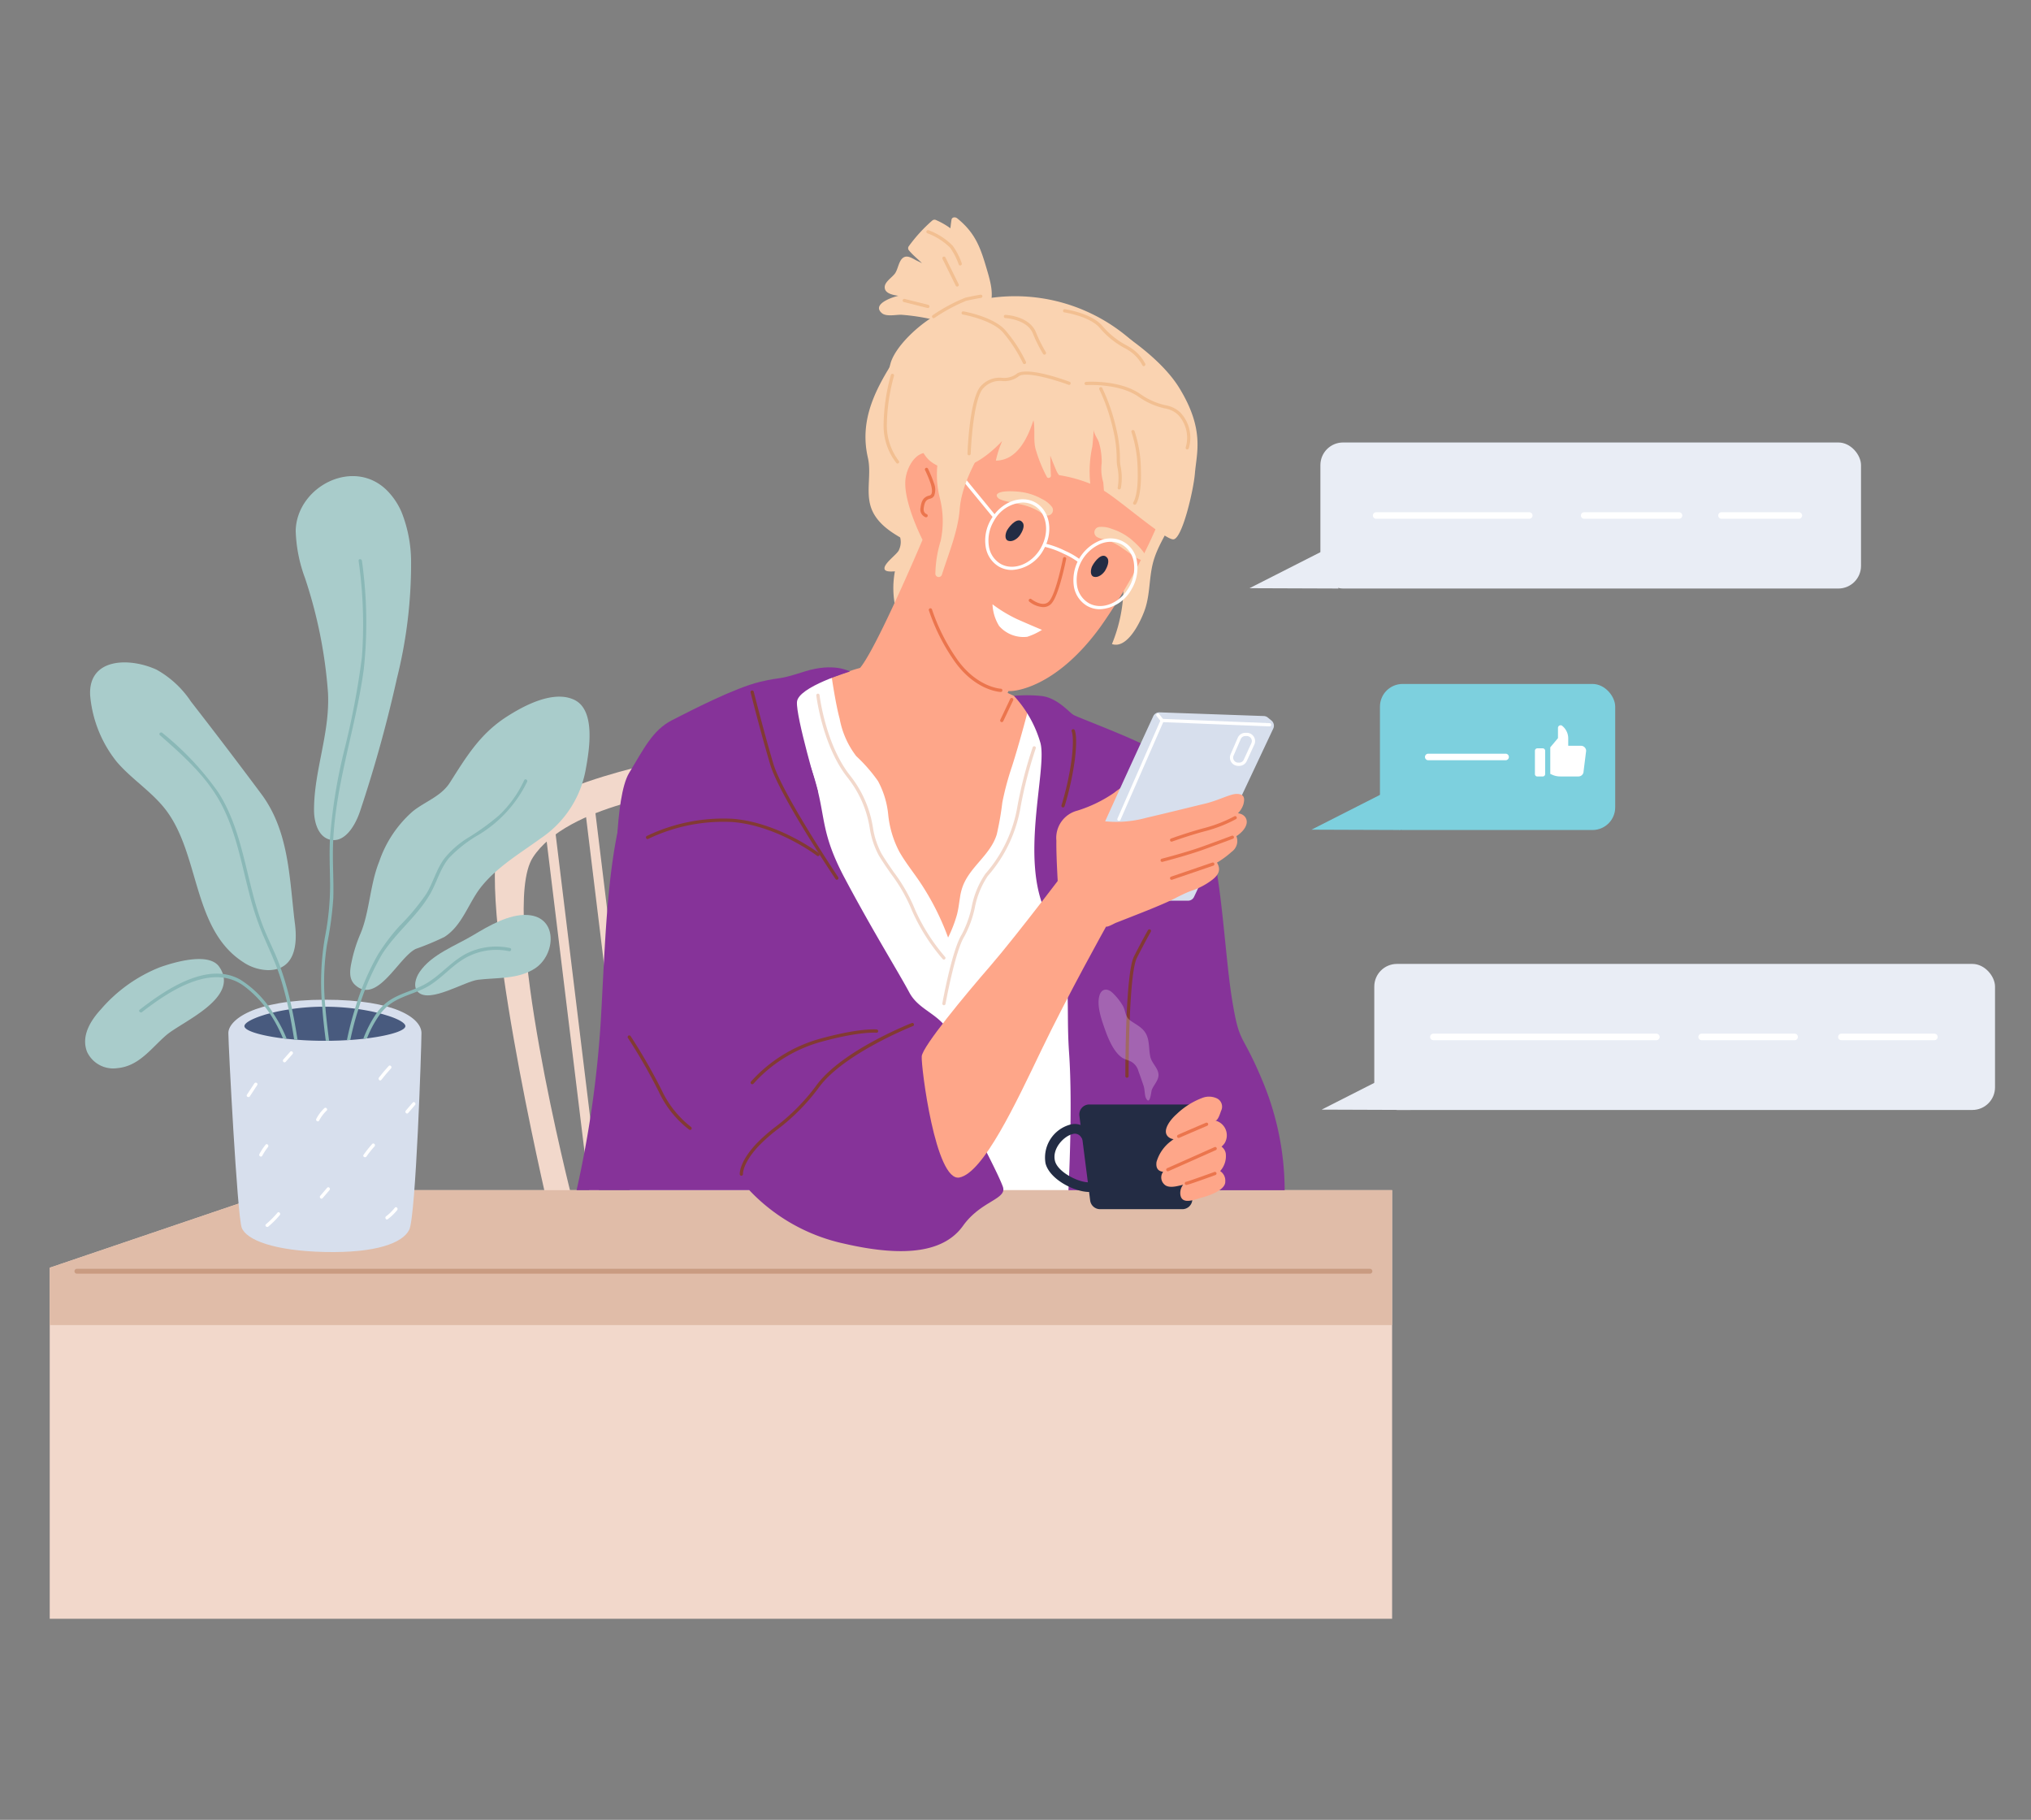 <svg xmlns="http://www.w3.org/2000/svg" width="269" height="241" viewBox="0 0 269 241">
    <rect x="0" y="0" width="269" height="241" fill="#808080" stroke="none"/>
    <defs>
        <clipPath id="clip-path">
            <path id="Rectangle_2248" d="M0 0H269V241H0z" transform="translate(.049)"/>
        </clipPath>
        <style>
            .cls-2{fill:#f2d8cb}.cls-3{fill:#fea689}.cls-4{fill:#fff}.cls-7{fill:#fad3b1}.cls-8{fill:#232c44}.cls-9{fill:#eb754d}.cls-10{fill:#f2bf91}.cls-11{fill:#863399}.cls-12{fill:#d7dfed}.cls-14{fill:#a9cccb}.cls-15{fill:#8ab8b7}.cls-16{fill:#823a33}.cls-18{fill:#e9edf5}.cls-19{fill:#7dd0de}
        </style>
    </defs>
    <g id="Screen_4" clip-path="url(#clip-path)" transform="translate(-.049)">
        <g id="Group_1826" transform="translate(6.636 28.785)">
            <g id="Group_1815">
                <g id="Group_1767" transform="translate(58.954 71.462)">
                    <path id="Path_6603" d="M2150.126 476.451s-20.5 3.458-24.245 10.32 6.119 48.885 6.119 48.885l3.219-.882s-9.708-37.961-5.153-45.014 20.057-8.795 20.057-8.795z" class="cls-2" transform="translate(-2125.032 -476.451)"/>
                    <g id="Group_1764" transform="translate(6.599 8.322)">
                        <path id="Path_6604" d="M2146.94 545.765a.648.648 0 0 1-.64-.567l-5.952-48.82a.649.649 0 0 1 1.283-.157l5.95 48.82a.648.648 0 0 1-.562.719.638.638 0 0 1-.079.005z" class="cls-2" transform="translate(-2140.348 -495.704)"/>
                    </g>
                    <g id="Group_1765" transform="translate(11.863 5.478)">
                        <path id="Path_6605" d="M2159.164 539.161a.648.648 0 0 1-.641-.568l-5.95-48.819a.649.649 0 0 1 1.283-.157l5.95 48.82a.648.648 0 0 1-.563.72.68.68 0 0 1-.079.004z" class="cls-2" transform="translate(-2152.573 -489.1)"/>
                    </g>
                    <g id="Group_1766" transform="translate(17.225 3.917)">
                        <path id="Path_6606" d="M2171.615 535.539a.648.648 0 0 1-.641-.567l-5.952-48.82a.649.649 0 0 1 1.283-.157l5.95 48.82a.648.648 0 0 1-.563.719.63.63 0 0 1-.077.005z" class="cls-2" transform="translate(-2165.022 -485.478)"/>
                    </g>
                </g>
                <path id="Path_6607" d="M2218.339 466.656c4.539 8.327 15.346 23.923 15.346 23.923s7.371-17.866 8.049-20.895 4.924-14.99 4.924-14.99l-3.125-1.484-.54-.26-2.072-.981s-17.576-3.179-18.48-3.179a14 14 0 0 0-2.41.739c-.188.06-.375.128-.575.206a89.866 89.866 0 0 0-9.128 3.749c-.772.606 3.472 4.845 8.011 13.172z" class="cls-3" transform="translate(-2114.581 -389.24)"/>
                <path id="Path_6608" d="M2166.364 518.675c.025.865.073 1.729.151 2.586a49.8 49.8 0 0 0 1.568 6.886s2.679-2.355 2.674-2.342c-.108 1.156-3.079 12.451-2.771 13.965a1.3 1.3 0 0 0 1.189 1.189 16.975 16.975 0 0 0 4.2.915 16.121 16.121 0 0 0 3.919-.988c.2-.061.405-.128.6-.188l.309-.1a9.153 9.153 0 0 0 3.683-1.823 17.589 17.589 0 0 1 2.174-1.447 10.782 10.782 0 0 0 5.463 2.331c.216.042.432.072.642.108.175.025.345.042.514.061a38.868 38.868 0 0 1 6.863.921q.318.091.635.2c.324.108.635.23.958.37a27.778 27.778 0 0 0 6.534 2.378 21.678 21.678 0 0 0 9.236-.509c.216-.055.425-.115.637-.176a38.717 38.717 0 0 0 7.649-3.242c.205-.115.412-.23.618-.339 1.744-.973 3.446-2.035 5.112-3.1a.316.316 0 0 0 .126.216c1.738 1.247 3.519 2.447 5.347 3.566.176.115.351.216.526.324q2.144 1.3 4.379 2.441c.8.412 1.865 1.054 2.761.509 1.109-.672 1.109-2.719 1.291-3.816.467-2.816-1.314-14.548-1.314-14.548s1.339-3.925 1.054-5.414c-.66-3.41 1.677-6.376 1.744-9.738.067-3.307-1.272-6.426-1.829-9.642a57.227 57.227 0 0 1-.339-11.2l.018-.751v-.018a72.187 72.187 0 0 0-.388-9.217c-.03-.3-.067-.57-.108-.854a64.882 64.882 0 0 0-2.137-10.168c-.575-1.945-1.309-4.046-2.986-5.221l-.03-.018a.033.033 0 0 1-.025-.012 4.681 4.681 0 0 0-.787-.432c-.049-.018-3.756-1.526-7.679-3.119l-.57-.237-8.575-3.482s-1.351 5.214-2.386 8.394a37.421 37.421 0 0 0-1.254 4.7 39.168 39.168 0 0 1-.738 4.228c-.83 2.683-3.434 4.186-4.458 6.747a7.1 7.1 0 0 0-.412 1.621c-.108.648-.176 1.3-.324 1.932-.018.1-.042.193-.067.291a17.364 17.364 0 0 1-1.181 3.058 34.446 34.446 0 0 0-3.773-7.413c-.89-1.314-1.89-2.556-2.677-3.937a13.415 13.415 0 0 1-1.484-4.954 11.753 11.753 0 0 0-1.351-4.421 20.726 20.726 0 0 0-2.882-3.3 11.608 11.608 0 0 1-2.2-4.971c-.516-1.865-1.035-5.4-1.035-5.4s-.678.157-1.729.405q-.281.072-.6.145c-2.768.66-7.328 1.793-9.811 2.594-2.968.957-5.93 1.853-8.17 4.137a17.143 17.143 0 0 0-3.756 6.256c-.188.527-.364 1.066-.521 1.6-.055.176-.108.358-.151.54a.507.507 0 0 0-.012.061 44.712 44.712 0 0 0-1.163 6.1c-.012.108-.03.224-.042.333.007.007 0 .012 0 .018a49.342 49.342 0 0 0-.193 10.051c.279 3.3.946 6.56.988 9.872a72.033 72.033 0 0 1-1.035 9.926c-.024.188-.048.375-.067.563-.1.817-.176 1.642-.237 2.465-.182 2.339-.249 4.688-.309 7.031-.03 1.477-.054 2.99-.006 4.503z" class="cls-4" transform="translate(-2089.594 -391.096)"/>
                <g id="Group_1770" transform="translate(0 128.826)">
                    <g id="Group_1768">
                        <path id="Path_6609" d="M1988.142 619.919l30.269-10.273h147.526v56.763h-177.795z" class="cls-2" transform="translate(-1988.142 -609.646)"/>
                        <path id="Path_6610" fill="#e0bca8" d="M1988.142 627.515h177.794v-17.869h-147.524l-30.269 10.273z" transform="translate(-1988.142 -609.646)"/>
                    </g>
                    <g id="Group_1769" transform="translate(3.276 10.418)">
                        <path id="Path_6611" fill="#c99b81" d="M2167.329 634.486h-171.255a.324.324 0 1 1 0-.648h171.255a.324.324 0 1 1 0 .648z" transform="translate(-1995.75 -633.838)"/>
                    </g>
                </g>
                <g id="Group_1787" transform="translate(105.88)">
                    <path id="Path_6612" d="M2245.375 376.789a103.829 103.829 0 0 1-2.026-12.34c-.155-1.885-.125-3.767-.208-5.655-.046-1.081.065-2.652-.564-3.586l-.009-.009c.464-.777.958-1.546 1.46-2.311.312-.476-.451-.919-.757-.445-2.783 4.245-5.14 8.472-3.947 13.658.56 2.434-.518 5.067.766 7.387.992 1.794 2.905 2.855 4.642 3.8a.446.446 0 0 0 .642-.5z" class="cls-7" transform="translate(-2236.844 -334.273)"/>
                    <path id="Path_6613" d="M2256.928 324.258a4.943 4.943 0 0 0 .156-.54c1.342-1.935 1.205-3.448.484-5.916-.889-3.047-1.5-5.109-4.052-7.161-.23-.185-.682-.178-.742.193s-.108.757-.146 1.135a9.767 9.767 0 0 0-1.883-1.081.457.457 0 0 0-.531.065 20.375 20.375 0 0 0-3.127 3.432.456.456 0 0 0 .065.531c.574.678 1.169 1.13 1.714 1.672l-.728-.354c-.517-.252-1.194-.764-1.76-.374-.589.406-.675 1.462-1.06 2.046-.339.514-1.318 1.1-1.386 1.763-.09.857.887 1.112 1.806 1.24a7.7 7.7 0 0 0-.954.294c-.782.3-2.356 1.069-1.217 2.018.574.478 1.9.18 2.546.2a27.508 27.508 0 0 1 5.043.843 7.834 7.834 0 0 0 4.8.026.449.449 0 0 0 .349.228.456.456 0 0 0 .627-.262z" class="cls-7" transform="translate(-2239.216 -310.522)"/>
                    <path id="Path_6614" d="M2324.643 369.282a.385.385 0 0 0-.05-.365 15.017 15.017 0 0 0-3.1-7.158c-.354-.443-.973.185-.624.624a13.922 13.922 0 0 1 2.855 6.6 17.857 17.857 0 0 0-4.166 5.012c-1.145 2.35-.757 4.875-1.17 7.381a40.991 40.991 0 0 1-2.033 6.9 20.322 20.322 0 0 1-1.537 7.839c2.09.715 3.876-3.134 4.38-4.622.648-1.919.54-3.959 1-5.915.55-2.355 1.994-4.286 2.961-6.465a18.493 18.493 0 0 0 1.484-9.831z" class="cls-7" transform="translate(-2280.01 -339.606)"/>
                    <path id="Path_6615" d="M2250.579 414.3c-.605-.345-1.088-.059-1.463.494a.444.444 0 0 0-.864-.12 12 12 0 0 0-.432 6.289.445.445 0 0 0 .737.195c1.664-1.759 1.415-4.215 2.221-6.359a.444.444 0 0 0-.2-.5z" class="cls-7" transform="translate(-2241.734 -369.519)"/>
                    <path id="Path_6616" d="M2284.287 355.711c-.019-.151-.042-.315-.069-.482a14.041 14.041 0 0 0-5.823-7.349 30.476 30.476 0 0 0-20.838-4.122 16.51 16.51 0 0 0-10.467 6.119 14.805 14.805 0 0 0-2.466 7.411c-.012 1.659-.061 3.318-.121 4.971q.178.735.359 1.473c.524 2.161.418 4.41 1.336 6.457.491 1.1.895 1.938.36 3.108-.267.584-2.126 1.83-1.879 2.521.252.709 3.114-.129 3.891.125a3.113 3.113 0 0 1 .67.313 10.013 10.013 0 0 1 2.533-2.086c1.945-1.03 3.862.12 5.641.947a26.835 26.835 0 0 0 10.8 2.44.546.546 0 0 1 .334.108 18.163 18.163 0 0 0 10.525-3.776c2.9-2.391 4.231-6 4.89-9.6a28.163 28.163 0 0 0 .327-8.584z" class="cls-7" transform="translate(-2239.977 -329.21)"/>
                    <path id="Path_6617" d="M2234.039 399.9c-.011 4.816 5.813 8.43 9.948 9.395 2.386.56 7.479 1.634 8.992-.962.789-1.354.188-3.225.823-4.725a15.293 15.293 0 0 1 1.3-3.613c.551.1 6.221-.257 12.23-8.577a74.9 74.9 0 0 0 8.424-15.682s-.08-7.626-.2-7.647c-.555-2.393-3.267-4.137-5.011-5.607a22.143 22.143 0 0 0-6.857-4.416c-4.323-1.472-9.618.09-13.195 3.052a14.883 14.883 0 0 0-4.6 7.954 2.053 2.053 0 0 0-1.326-.638c-1.823-.2-2.932 1.987-3.111 3.5-.349 2.97 2.257 8.041 2.257 8.041s-7.188 17.007-8.786 17.393c-.333.084-1.137 2.613-.888 2.532z" class="cls-3" transform="translate(-2233.992 -337.271)"/>
                    <path id="Path_6618" d="M2308.478 416c-.168.394-.29 1.2.267 1.35.591.156 1.231-.4 1.5-.858.235-.4.591-1.2.265-1.644-.649-.865-1.661.426-1.986 1.058-.024.03-.034.063-.046.094z" class="cls-8" transform="translate(-2276.318 -369.747)"/>
                    <path id="Path_6619" d="M2282.27 405.043c-.2.383-.372 1.18.174 1.365.579.2 1.254-.31 1.555-.757.261-.385.673-1.16.376-1.621-.584-.911-1.687.311-2.053.921-.022.036-.038.066-.052.092z" class="cls-8" transform="translate(-2261.369 -363.573)"/>
                    <g id="Group_1771" transform="translate(23.783 44.984)">
                        <path id="Path_6620" d="M2291.148 421.638a3.213 3.213 0 0 1-1.817-.713.216.216 0 1 1 .267-.338c.015.012 1.539 1.189 2.35.267.91-1.039 1.814-5.6 1.823-5.65a.216.216 0 1 1 .421.083c-.037.192-.936 4.725-1.922 5.85a1.436 1.436 0 0 1-1.124.5z" class="cls-9" transform="translate(-2289.235 -415.005)"/>
                    </g>
                    <path id="Path_6621" d="M2284.636 432.887s-1.6-.665-3.29-1.417a18.363 18.363 0 0 1-3.265-1.971 5.88 5.88 0 0 0 .887 2.882 4.284 4.284 0 0 0 3.714 1.422 8.741 8.741 0 0 0 1.953-.917z" class="cls-4" transform="translate(-2259.094 -378.257)"/>
                    <g id="Group_1772" transform="translate(10.551 51.771)">
                        <path id="Path_6622" d="M2268.018 441.783h-.009c-.133 0-3.288-.179-6.025-3.941a26.223 26.223 0 0 1-3.491-6.879.216.216 0 0 1 .412-.125 25.762 25.762 0 0 0 3.427 6.75c2.615 3.6 5.664 3.763 5.694 3.764a.216.216 0 0 1-.01.432z" class="cls-9" transform="translate(-2258.489 -430.702)"/>
                    </g>
                    <path id="Path_6623" d="M2285.1 397.488a2.7 2.7 0 0 0 .789.432.719.719 0 0 0 .806-1.1 3.577 3.577 0 0 0-1.329-1.055 7.659 7.659 0 0 0-3.073-.965c-.564-.052-2.479-.206-2.869.345-.159.226.131.519.331.626a4.1 4.1 0 0 0 .983.317c.594.142 1.189.253 1.78.389a7.621 7.621 0 0 1 2.582 1.013z" class="cls-7" transform="translate(-2259.83 -358.467)"/>
                    <path id="Path_6624" d="M2313.131 408.5c.5.336.991.7 1.5 1.034a4.081 4.081 0 0 0 .9.5c.216.072.627.084.683-.186.137-.66-1.284-1.954-1.708-2.331a7.658 7.658 0 0 0-2.8-1.584 3.579 3.579 0 0 0-1.678-.251.72.72 0 0 0-.254 1.341 2.7 2.7 0 0 0 .854.281 7.626 7.626 0 0 1 2.503 1.196z" class="cls-7" transform="translate(-2276.926 -364.681)"/>
                    <g id="Group_1773" transform="translate(9.427 33.167)">
                        <path id="Path_6625" d="M2256.666 394.063a.216.216 0 0 1-.062-.009 1.087 1.087 0 0 1-.681-1.255c.108-.852.346-1.419 1.174-1.621a.375.375 0 0 0 .256-.182c.1-.169.166-.54-.073-1.356a15.8 15.8 0 0 0-.762-1.844.216.216 0 0 1 .387-.188 15.807 15.807 0 0 1 .788 1.912 2.236 2.236 0 0 1 .032 1.693.8.8 0 0 1-.529.384c-.534.128-.739.432-.846 1.253-.084.641.359.781.377.788a.216.216 0 0 1-.063.422z" class="cls-9" transform="translate(-2255.898 -387.507)"/>
                    </g>
                    <path id="Path_6626" d="M2255.794 356.227c.823-2.264 2.8-3.738 4.528-5.287a16.389 16.389 0 0 1 2.63-2.27 9.187 9.187 0 0 1 3.648-.881 25.079 25.079 0 0 1 8.315.592c2.68.648 5.414-5.033 5.414-5.033s6.738 3.773 9.611 8.475c3.36 5.5 2.286 8.526 2.053 11.314-.19 2.27-1.7 8.716-2.866 8.716s-6.923-5.056-9.173-6.439c-.016-.01-.085-1.117-.1-1.125a6.041 6.041 0 0 1-.206-2.527 8.943 8.943 0 0 0-.376-2.773c-.191-.56-.708-1.139-.679-1.754q-.055 1.167-.186 2.332a15.462 15.462 0 0 0-.27 4.919 19.063 19.063 0 0 0-4.132-1.137 2.828 2.828 0 0 1-.4-.684c-.216-.529-.506-1.194-.765-1.912.01.888.034 1.778.084 2.667.015.276-.412.426-.541.16a18.892 18.892 0 0 1-1.513-3.774c-.281-1.174-.017-2.546-.258-3.733-.816 2.518-2.217 5.3-4.949 5.354l-.031-.005a13.649 13.649 0 0 1 .6-2.008c.082-.191.152-.388.229-.581-2.512 2.666-6.376 5.231-9.6 2.594a4.562 4.562 0 0 1-1.064-5.2z" class="cls-7" transform="translate(-2246.2 -329.211)"/>
                    <path id="Path_6627" d="M2280.4 344.236c-.069-1.189-1.621-2.625-2.4-3.35a23.251 23.251 0 0 0-25.846-3.783c-2.184 1.063-5.527 4.02-6.321 6.415a20.668 20.668 0 0 0-.756 4.368 22.994 22.994 0 0 0 .592 2.5c.6 2 1.939 4.56 4.307 4.709a5.99 5.99 0 0 0 3.074-.939c1.661-.864 3.249-1.859 4.934-2.685 3.9-1.912 8.008-3.056 12.026-4.641 2.608-1.028 9.214-1.647 10.246-.092.318.468.144-2.499.144-2.502z" class="cls-7" transform="translate(-2240.307 -324.333)"/>
                    <g id="Group_1774" transform="translate(14.936 34.454)">
                        <path id="Rectangle_2241" d="M0 0H0.431V6.562H0z" class="cls-4" transform="rotate(-39.402 .383 .137)"/>
                    </g>
                    <g id="Group_1775" transform="translate(33.127 22.503)">
                        <path id="Path_6628" d="M2313.557 376.281a.239.239 0 0 1-.039 0 .216.216 0 0 1-.173-.251 7.275 7.275 0 0 0 0-2.519 5.894 5.894 0 0 1-.131-1.362 16.9 16.9 0 0 0-.476-3.8 25.107 25.107 0 0 0-1.819-5.308.216.216 0 0 1 .384-.2 25.52 25.52 0 0 1 1.855 5.4 17.273 17.273 0 0 1 .487 3.883 5.545 5.545 0 0 0 .118 1.267 7.611 7.611 0 0 1 0 2.7.216.216 0 0 1-.206.178z" class="cls-10" transform="translate(-2310.904 -362.746)"/>
                    </g>
                    <g id="Group_1776" transform="translate(37.379 28.161)">
                        <path id="Path_6629" d="M2321.233 385.829a.215.215 0 0 1-.173-.344c.013-.018.668-.973.563-4.165a16.555 16.555 0 0 0-.811-5.079.216.216 0 1 1 .4-.16 16.682 16.682 0 0 1 .842 5.223c.108 3.4-.619 4.4-.648 4.438a.216.216 0 0 1-.173.087z" class="cls-10" transform="translate(-2320.79 -375.93)"/>
                    </g>
                    <g id="Group_1777" transform="translate(10.973 10.235)">
                        <path id="Path_6630" d="M2259.682 337.4a.216.216 0 0 1-.119-.394 22.46 22.46 0 0 1 4.332-2.323c1.206-.273 1.992-.393 2-.394a.215.215 0 0 1 .064.426c-.009 0-.779.119-1.969.389a22.8 22.8 0 0 0-4.19 2.262.215.215 0 0 1-.118.035z" class="cls-10" transform="translate(-2259.469 -334.284)"/>
                    </g>
                    <g id="Group_1778" transform="translate(14.891 12.446)">
                        <path id="Path_6631" d="M2276.89 346.4a.216.216 0 0 1-.2-.124 18.86 18.86 0 0 0-2.7-4.133c-1.513-1.636-5.214-2.3-5.25-2.3a.215.215 0 1 1 .074-.424c.158.027 3.875.694 5.492 2.435a18.941 18.941 0 0 1 2.781 4.243.216.216 0 0 1-.2.306z" class="cls-10" transform="translate(-2268.564 -339.415)"/>
                    </g>
                    <g id="Group_1779" transform="translate(20.491 12.917)">
                        <path id="Path_6632" d="M2286.945 345.779a.215.215 0 0 1-.178-.1 18.647 18.647 0 0 1-1.371-2.755c-.791-1.837-3.591-1.985-3.62-1.986a.216.216 0 0 1-.205-.225.2.2 0 0 1 .225-.205c.125.007 3.1.163 4 2.247a18.817 18.817 0 0 0 1.332 2.683.216.216 0 0 1-.178.336z" class="cls-10" transform="translate(-2281.572 -340.512)"/>
                    </g>
                    <g id="Group_1780" transform="translate(28.327 12.159)">
                        <path id="Path_6633" d="M2310.5 346.315a.216.216 0 0 1-.2-.125 5.2 5.2 0 0 0-1.955-2.053l-.179-.108a11.272 11.272 0 0 1-3.532-2.81c-1.327-1.52-4.612-2.018-4.647-2.022a.216.216 0 1 1 .063-.427c.141.021 3.473.526 4.906 2.161a10.913 10.913 0 0 0 3.422 2.718l.179.108a5.554 5.554 0 0 1 2.131 2.245.237.237 0 0 1-.192.313z" class="cls-10" transform="translate(-2299.793 -338.765)"/>
                    </g>
                    <g id="Group_1781" transform="translate(4.561 20.728)">
                        <path id="Path_6634" d="M2246.427 370.511a.216.216 0 0 1-.158-.071 8.025 8.025 0 0 1-1.691-4.988 25.914 25.914 0 0 1 .964-6.668.216.216 0 0 1 .415.122 25.446 25.446 0 0 0-.947 6.536 7.72 7.72 0 0 0 1.578 4.71.216.216 0 0 1-.16.359z" class="cls-10" transform="translate(-2244.578 -358.637)"/>
                    </g>
                    <g id="Group_1782" transform="translate(31.175 21.766)">
                        <path id="Path_6635" d="M2319.985 370.029a.222.222 0 0 1-.068-.011.216.216 0 0 1-.135-.272 4.431 4.431 0 0 0-1.046-4.338 3.365 3.365 0 0 0-1.751-.819 9.64 9.64 0 0 1-3.467-1.549c-2.594-1.809-6.865-1.533-6.908-1.529a.224.224 0 0 1-.23-.2.216.216 0 0 1 .2-.23c.181-.014 4.465-.291 7.184 1.606a9.253 9.253 0 0 0 3.329 1.485 3.79 3.79 0 0 1 1.945.934 4.864 4.864 0 0 1 1.148 4.778.216.216 0 0 1-.201.145z" class="cls-10" transform="translate(-2306.379 -361.059)"/>
                    </g>
                    <g id="Group_1783" transform="translate(10.223 1.689)">
                        <path id="Path_6636" d="M2262.194 319.115a.216.216 0 0 1-.205-.151 8.591 8.591 0 0 0-1.144-2.214 8.5 8.5 0 0 0-3.02-1.91.216.216 0 0 1 .154-.4 8.732 8.732 0 0 1 3.214 2.053 8.889 8.889 0 0 1 1.207 2.341.217.217 0 0 1-.142.269.229.229 0 0 1-.065.014z" class="cls-10" transform="translate(-2257.705 -314.43)"/>
                    </g>
                    <g id="Group_1784" transform="translate(12.343 5.19)">
                        <path id="Path_6637" d="M2264.63 326.57a.216.216 0 0 1-.192-.12l-1.742-3.526a.216.216 0 1 1 .386-.191l1.743 3.526a.216.216 0 0 1-.193.311z" class="cls-10" transform="translate(-2262.663 -322.594)"/>
                    </g>
                    <g id="Group_1785" transform="translate(7.087 10.792)">
                        <path id="Path_6638" d="M2253.768 336.791a.225.225 0 0 1-.053-.006l-3.128-.785a.216.216 0 0 1 .108-.418l3.128.785a.216.216 0 0 1-.053.425z" class="cls-10" transform="translate(-2250.433 -335.576)"/>
                    </g>
                    <path id="Path_6639" d="M2267.054 375.884c-.162.289-.333.585-.507.885-1.313.149-2.632-.122-3.927.042l.042-.1c.216-.525-.64-.757-.851-.235-.08.2-.145.385-.216.577-.08.028-.16.056-.24.09-.337.145-.265.511-.033.694a12.46 12.46 0 0 0-.227 6.917 12.357 12.357 0 0 1 .108 5.72 15.747 15.747 0 0 0-.693 4.34.443.443 0 0 0 .865.117c.9-2.841 2.125-5.728 2.361-8.69.243-3.044 1.837-5.952 3.369-8.664.081-.014.163-.027.244-.044a.418.418 0 0 0 .185-.713c.091-.162.183-.324.272-.485a.441.441 0 0 0-.753-.449z" class="cls-7" transform="translate(-2249.09 -347.608)"/>
                    <g id="Group_1786" transform="translate(15.672 20.415)">
                        <path id="Path_6640" d="M2270.6 369.022h-.008a.216.216 0 0 1-.208-.223c.01-.273.239-6.713 1.58-8.714a3.35 3.35 0 0 1 3.036-1.329 2.809 2.809 0 0 0 1.823-.474c1.25-1.149 6.52.782 7.117 1.006a.216.216 0 0 1-.151.4c-1.553-.583-5.78-1.913-6.674-1.092a3.164 3.164 0 0 1-2.094.588 2.965 2.965 0 0 0-2.7 1.139c-1.274 1.9-1.5 8.422-1.508 8.488a.216.216 0 0 1-.212.207z" class="cls-10" transform="translate(-2270.384 -357.92)"/>
                    </g>
                </g>
                <path id="Path_6641" d="M2170.953 459.509a12.319 12.319 0 0 1 9.876 7.716c2.693 7.08 1.1 8.592 4.841 15.633s7.03 12.291 8.567 15.155 5.2 2.864 5.991 7.319 1 7.637 2.173 9.865 3.586 6.809 4.207 8.5-2.88 1.847-5.266 5.187-7.319 4.3-15.67 2.386a24.369 24.369 0 0 1-12.644-7.1h-22.872a142.165 142.165 0 0 0 3.222-22.708c.7-12.306.875-25.087 4.853-32.724s12.722-9.229 12.722-9.229z" class="cls-11" transform="translate(-2080.375 -395.342)"/>
                <path id="Path_6642" d="M2189.061 465.374s-2.942-9.923-2.787-11.913 7.016-4.017 7.016-4.017-2.088-1.254-6.026 0-2.625.592-5.907 1.37-9.07 3.761-11.635 5.073-3.717 3.759-5.677 6.98-1.729 15.039-1.729 15.039 16.173-15.975 16.71-16.163 10.035 3.631 10.035 3.631z" class="cls-11" transform="translate(-2087.303 -389.295)"/>
                <path id="Path_6643" d="M2284.671 457.557a15.478 15.478 0 0 1 3.52 6.268c.894 3.579-2.844 15.5.845 22.7s2.427 11.015 2.938 18.294-.085 18.2-.085 18.2h28.639a37.757 37.757 0 0 0-2.751-14.025c-2.981-7.279-3.18-4.892-4.215-11.217s-1.446-18.223-3.507-22.536-5.1-9.452-7.457-10.821-9.459-4-10.051-4.352-2.182-2.327-4.343-2.506a18.382 18.382 0 0 0-3.533-.005z" class="cls-11" transform="translate(-2156.965 -394.186)"/>
                <path id="Path_6644" d="M2298.067 499.962s-.395-5.808-.348-8.194a3.725 3.725 0 0 1 2.784-3.978 17.959 17.959 0 0 0 4.9-2.386 8.564 8.564 0 0 1 2.785-1.513s-2.713 7.241-3.147 8.035-4.173 8.754-4.173 8.754z" class="cls-3" transform="translate(-2164.392 -409.224)"/>
                <g id="Group_1791" transform="translate(136.05 65.552)">
                    <path id="Path_6645" d="M2328.808 463.217l-13.826-.487a.879.879 0 0 0-.83.509c-1.551 3.358-9.957 21.579-10.107 22.587-.049.324 1.276.617 3.134.852a.3.3 0 0 1 .184.494.3.3 0 0 0 .216.5h11.176a.882.882 0 0 0 .8-.506l10.494-22.293a.882.882 0 0 0-.237-1.055l-.475-.392a.883.883 0 0 0-.529-.209z" class="cls-12" transform="translate(-2304.044 -462.729)"/>
                    <g id="Group_1788" transform="translate(5.347 .863)">
                        <path id="Path_6646" d="M2316.672 478.242a.211.211 0 0 1-.087-.018.216.216 0 0 1-.108-.284l5.728-13.077a.237.237 0 0 1 .207-.129l14.221.567a.216.216 0 0 1 .206.224.209.209 0 0 1-.224.206l-14.074-.561-5.666 12.941a.216.216 0 0 1-.203.131z" class="cls-4" transform="translate(-2316.458 -464.734)"/>
                    </g>
                    <g id="Group_1789" transform="translate(20.262 2.709)">
                        <path id="Path_6647" d="M2352.318 473.4h-.132a1.1 1.1 0 0 1-1.007-1.531l.946-2.191a1.1 1.1 0 0 1 1.007-.661h.193a1.1 1.1 0 0 1 1 1.555l-1.007 2.191a1.1 1.1 0 0 1-1 .637zm.814-3.953a.666.666 0 0 0-.612.4l-.946 2.19a.666.666 0 0 0 .612.931h.132a.67.67 0 0 0 .605-.388l1.007-2.191a.666.666 0 0 0-.605-.945z" class="cls-4" transform="translate(-2351.089 -469.017)"/>
                    </g>
                    <g id="Group_1790" transform="translate(10.5 .134)">
                        <path id="Path_6648" d="M2329.195 464.18a.216.216 0 0 1-.17-.083l-.582-.746a.216.216 0 0 1 .339-.265l.583.746a.216.216 0 0 1-.17.348z" class="cls-4" transform="translate(-2328.408 -463.018)"/>
                    </g>
                </g>
                <path id="Path_6649" d="M2280.716 516.887s-5.12 9.172-8.538 16.29-7.71 16.3-10.879 16.937-5.107-14.727-5-16.048 5.787-8.168 9.056-11.933c3.546-4.086 11.105-14.111 11.105-14.111z" class="cls-3" transform="translate(-2140.806 -422.963)"/>
                <path id="Path_6650" d="M2322.223 490.369a2.971 2.971 0 0 0 .709-1.129c.318-1.114-.08-1.432-.9-1.432s-2.439.875-4.107 1.273-4.742 1.168-7.842 1.89a15.036 15.036 0 0 1-6.365.349s-4.995 12.861-5.187 12.861 6.235 1.2 6.235 1.2c.237.075 1.063-.412 1.284-.5q1.631-.634 3.26-1.279c1.17-.463 2.337-.936 3.486-1.447s2.259-1.189 3.452-1.583a9.314 9.314 0 0 0 2.628-1.433c.87-.7 1.081-1.367.571-2.232a12.377 12.377 0 0 0 1.968-1.451 1.742 1.742 0 0 0 .6-2.053 4.087 4.087 0 0 0 .883-.757c.989-1.178.348-2.164-.675-2.277z" class="cls-3" transform="translate(-2164.849 -411.454)"/>
                <g id="Group_1792" transform="translate(148.376 79.29)">
                    <path id="Path_6651" d="M2332.876 498.032a.216.216 0 0 1-.073-.418c.023-.009 2.394-.865 4.527-1.42a18.339 18.339 0 0 0 3.841-1.513.216.216 0 1 1 .209.376 18.433 18.433 0 0 1-3.944 1.553c-2.113.548-4.463 1.4-4.487 1.4a.218.218 0 0 1-.073.017z" class="cls-9" transform="translate(-2332.663 -494.643)"/>
                </g>
                <g id="Group_1793" transform="translate(147.127 81.884)">
                    <path id="Path_6652" d="M2329.966 504.132a.216.216 0 0 1-.053-.424c.031-.009 3.2-.817 5.469-1.639s3.762-1.385 3.776-1.392a.216.216 0 1 1 .152.4c-.015.005-1.5.566-3.782 1.393s-5.477 1.644-5.512 1.651a.2.2 0 0 1-.05.008z" class="cls-9" transform="translate(-2329.756 -500.656)"/>
                </g>
                <g id="Group_1794" transform="translate(148.377 85.436)">
                    <path id="Path_6653" d="M2332.877 511.183a.216.216 0 0 1-.069-.419l5.469-1.87a.216.216 0 0 1 .14.407l-5.47 1.869a.2.2 0 0 1-.07.013z" class="cls-9" transform="translate(-2332.665 -508.888)"/>
                </g>
                <g id="Group_1795" transform="translate(123.901 37.334)">
                    <path id="Path_6654" d="M2279.351 406.57a3.416 3.416 0 0 1-1.72-.452 3.675 3.675 0 0 1-1.748-2.68 5.437 5.437 0 0 1 .713-3.557c1.346-2.332 4-3.329 5.919-2.222s2.377 3.9 1.035 6.237a5.054 5.054 0 0 1-4.2 2.674zm1.438-8.933a4.625 4.625 0 0 0-3.821 2.46 5.008 5.008 0 0 0-.66 3.274 3.25 3.25 0 0 0 1.538 2.378c1.712.989 4.107.062 5.331-2.064 1.228-2.126.834-4.66-.877-5.648a3 3 0 0 0-1.511-.4z" class="cls-4" transform="translate(-2275.828 -397.208)"/>
                </g>
                <g id="Group_1796" transform="translate(135.582 42.514)">
                    <path id="Path_6655" d="M2306.456 418.64a3.414 3.414 0 0 1-1.72-.452 3.674 3.674 0 0 1-1.749-2.679 5.666 5.666 0 0 1 3.438-5.953 3.538 3.538 0 0 1 4.942 2.854 5.438 5.438 0 0 1-.712 3.557 5.054 5.054 0 0 1-4.2 2.673zm1.438-8.934a3.7 3.7 0 0 0-1.315.253 5.236 5.236 0 0 0-3.165 5.482 3.249 3.249 0 0 0 1.54 2.378c1.71.989 4.106.062 5.331-2.064a5.011 5.011 0 0 0 .659-3.273 3.248 3.248 0 0 0-1.538-2.378 3 3 0 0 0-1.514-.4z" class="cls-4" transform="translate(-2302.94 -409.257)"/>
                </g>
                <g id="Group_1797" transform="translate(131.709 43.189)">
                    <path id="Path_6656" d="M2298.581 413.347a9.837 9.837 0 0 0-2-1.175 11.751 11.751 0 0 0-2.614-.951l.08-.423a11.924 11.924 0 0 1 2.724.987 9.814 9.814 0 0 1 2.1 1.244z" class="cls-4" transform="translate(-2293.967 -410.799)"/>
                </g>
                <g id="Group_1799" transform="translate(131.823 117.482)">
                    <path id="Path_6657" d="M2318.419 597.166h-10.895a1.323 1.323 0 0 1-1.312-1.155l-1.428-11.224a1.323 1.323 0 0 1 1.315-1.486h13.749a1.323 1.323 0 0 1 1.312 1.489l-1.427 11.224a1.322 1.322 0 0 1-1.314 1.152z" class="cls-8" transform="translate(-2300.233 -583.3)"/>
                    <g id="Group_1798" transform="translate(0 2.582)">
                        <path id="Path_6658" d="M2300.019 598.311c-1.961 0-5.249-1.676-5.783-3.793a4.526 4.526 0 0 1 3.242-5.117 2.261 2.261 0 0 1 2.435.8 6.592 6.592 0 0 1 1.127 2.6c.1.377.216.765.33 1.151.413 1.363.8 2.651.3 3.535a1.6 1.6 0 0 1-1.036.756 2.558 2.558 0 0 1-.616.07zm-4.53-4.107c.408 1.621 3.615 3.1 4.834 2.788.174-.044.216-.108.229-.141.228-.4-.127-1.579-.414-2.525-.12-.4-.244-.808-.346-1.209a5.536 5.536 0 0 0-.871-2.1.973.973 0 0 0-1.121-.365c-1.189.3-2.713 1.957-2.311 3.547z" class="cls-8" transform="translate(-2294.171 -589.309)"/>
                    </g>
                </g>
                <g id="Group_1803" transform="translate(146.567 116.441)">
                    <path id="Path_6659" d="M2337.659 588.4a1.446 1.446 0 0 0-.482-.825l-.079-.061a2.619 2.619 0 0 0 .408-.452 2.014 2.014 0 0 0-1.25-3.005c.353.1.7-1.054.778-1.272a1.218 1.218 0 0 0-.526-1.65 2.459 2.459 0 0 0-1.911-.091 10.025 10.025 0 0 0-3.483 2.2c-.635.549-2.061 2.179-1.015 3.018a1.336 1.336 0 0 0 .649.265c-.108.081-.216.155-.324.242a5.268 5.268 0 0 0-1.936 2.776c-.117.879.265 1.233.879 1.3a1.244 1.244 0 0 0 .132 1.648c.509.552 1.534.3 2.161.154.118-.028.236-.058.353-.088a1.79 1.79 0 0 0-.377 1.182c.1 1.6 1.932.763 2.958.489 1.267-.339 3.044-1.081 3-2.1a1.491 1.491 0 0 0-.679-1.38 2.959 2.959 0 0 0 .744-2.35z" class="cls-3" transform="translate(-2328.465 -580.89)"/>
                    <g id="Group_1800" transform="translate(2.747 3.454)">
                        <path id="Path_6660" d="M2335.056 590.932a.218.218 0 0 1-.124-.4c.09-.061 2.077-.911 3.726-1.615a.216.216 0 0 1 .17.4c-1.4.6-3.532 1.513-3.668 1.583a.215.215 0 0 1-.1.031z" class="cls-9" transform="translate(-2334.839 -588.909)"/>
                    </g>
                    <g id="Group_1801" transform="translate(1.307 6.67)">
                        <path id="Path_6661" d="M2331.707 599.608a.216.216 0 0 1-.088-.412l6.256-2.783a.216.216 0 1 1 .175.393l-6.256 2.783a.216.216 0 0 1-.087.019z" class="cls-9" transform="translate(-2331.495 -596.386)"/>
                    </g>
                    <g id="Group_1802" transform="translate(3.764 9.968)">
                        <path id="Path_6662" d="M2337.446 605.761a.216.216 0 0 1-.02-.432c.226-.047 2.4-.821 3.73-1.3a.216.216 0 0 1 .146.405c-2.429.88-3.728 1.327-3.856 1.327z" class="cls-9" transform="translate(-2337.22 -604.024)"/>
                    </g>
                </g>
                <g id="Group_1804" transform="translate(4.687 34.266)">
                    <path id="Path_6663" d="M2043.08 555.5c0 1.668 1.176 24.14 1.763 25.765s4.261 3.085 11.023 3.232 10.285-1.176 11.167-2.938 1.621-24.2 1.621-26.059-3.232-4.41-12.784-4.41-12.79 2.74-12.79 4.41z" class="cls-12" transform="translate(-2024.107 -481.747)"/>
                    <path id="Path_6664" fill="#485a7e" d="M2069.33 555.792c0 .586-1.957 1.217-4.906 1.6-.057.009-.115.013-.176.022-.159.022-.324.04-.494.062-.146.013-.3.031-.45.044-.41.044-.833.079-1.265.108l-.449.026h-.018c-.286.017-.583.031-.882.044-.216.009-.432.017-.648.017-.265.013-.533.017-.807.017h-1.135c-.371 0-.732-.013-1.088-.022-.674-.022-1.327-.057-1.953-.108-.15-.009-.3-.022-.445-.035-.324-.027-.635-.057-.939-.089h-.053c-.167-.022-.335-.04-.5-.062-.234-.026-.458-.057-.679-.088-2.68-.388-4.431-.983-4.431-1.534 0-.405.948-.961 2.512-1.45.26-.088.541-.163.837-.238a.378.378 0 0 0 .066-.017c.108-.03.229-.062.344-.083.617-.159 1.3-.291 2.023-.405l.083-.013.432-.066.48-.066a30.915 30.915 0 0 1 3.178-.229h.864c.912 0 1.794.049 2.636.123.309.026.608.057.9.092.1.013.195.023.291.04.155.017.3.035.45.057.895.132 1.724.291 2.459.471.093.026.181.049.269.07.066.017.132.035.2.049.265.07.512.142.745.216 1.593.474 2.549 1.038 2.549 1.447z" transform="translate(-2026.914 -482.954)"/>
                    <path id="Path_6665" d="M2110.217 458.317c-2.792-1.325-6.728.8-9.02 2.286-3.495 2.27-5.287 5.28-7.457 8.687-1.162 1.825-3.3 2.5-4.914 3.8a15.419 15.419 0 0 0-4.446 6.661c-1.224 3.026-1.277 6.708-2.485 9.555a19.07 19.07 0 0 0-1.1 3.4c-.241 1.106-.564 2.486.384 3.361 2.929 2.7 5.769-3.666 8.054-4.765a35.535 35.535 0 0 0 3.776-1.574c2.418-1.529 3.2-4.571 4.933-6.706 2.131-2.632 5.16-4.408 7.86-6.376a13.924 13.924 0 0 0 5.917-9c.457-2.498 1.422-7.94-1.502-9.329z" class="cls-14" transform="translate(-2045.433 -428.692)"/>
                    <path id="Path_6666" d="M2077.833 394.929a9.262 9.262 0 0 0-1.969-2.956c-4.431-4.4-11.927-.5-12.084 5.321a19.581 19.581 0 0 0 1.237 6.3 62.016 62.016 0 0 1 3.043 15.212c.265 5.4-1.88 10.326-1.851 15.562.009 1.577.562 3.469 2.091 3.853 1.966.493 3.365-1.844 4.007-3.766a176.134 176.134 0 0 0 4.875-17.563 62.463 62.463 0 0 0 1.88-15.547 17.9 17.9 0 0 0-1.229-6.416z" class="cls-14" transform="translate(-2035.89 -390.082)"/>
                    <path id="Path_6667" d="M2027.514 480.58c-.594-5.492-.856-11.167-4.286-15.779q-4.592-6.167-9.313-12.233a13.167 13.167 0 0 0-4.578-4.243c-3.631-1.654-9.04-1.536-8.782 3.405a16.307 16.307 0 0 0 3.52 8.8c1.918 2.247 4.5 3.86 6.345 6.172 4.714 5.922 3.6 15.944 10.375 20.34a6.161 6.161 0 0 0 3.307 1.081c3.567 0 3.927-3.323 3.581-6.113q-.095-.71-.169-1.43z" class="cls-14" transform="translate(-1999.889 -422.699)"/>
                    <path id="Path_6668" d="M2016.793 539.611c-1.382-2-6.044-.587-7.882.067a20.059 20.059 0 0 0-7.781 5.551c-1.379 1.5-2.674 3.551-1.837 5.661a3.821 3.821 0 0 0 4.013 2.139c2.877-.264 4.463-2.633 6.448-4.348 2.114-1.828 9.885-4.954 7.039-9.07z" class="cls-14" transform="translate(-1999.028 -474.626)"/>
                    <path id="Path_6669" d="M2115.438 525.027c-2.486-.163-5.228 1.485-7.27 2.7-2.347 1.4-5.466 2.518-7.047 4.844-.552.813-.9 2.029-.174 2.692 1.588 1.456 6.147-1.455 7.924-1.663 2.518-.3 5.258-.041 7.5-1.478 2.776-1.782 3.147-6.828-.933-7.095z" class="cls-14" transform="translate(-2056.819 -466.903)"/>
                    <path id="Path_6670" d="M2035.185 551.7c-.167-.022-.335-.04-.5-.062a18.5 18.5 0 0 0-1.755-3.31 14.477 14.477 0 0 0-3.395-3.61c-4.272-3.143-10.028.745-13.509 3.443-.216.172-.533-.137-.313-.309 3.382-2.623 8.961-6.463 13.339-3.976a13.431 13.431 0 0 1 4.285 4.351c.151.229.3.462.441.692a18.247 18.247 0 0 1 1.407 2.781z" class="cls-15" transform="translate(-2008.487 -477.185)"/>
                    <path id="Path_6671" d="M2040.161 509.6c-.15-.009-.3-.022-.445-.035-.216-1.336-.445-2.667-.727-3.985-.291-1.362-.63-2.7-1.045-4.033-.662-2.125-1.631-4.095-2.486-6.136a38.481 38.481 0 0 1-1.729-5.338c-1.009-3.9-1.729-7.956-3.605-11.564-1.931-3.717-5.087-6.52-8.186-9.243-.216-.189.1-.5.309-.313a38.4 38.4 0 0 1 7.424 7.889c3.478 5.458 3.674 12.162 6.052 18.06.63 1.561 1.41 3.06 2 4.637a40.231 40.231 0 0 1 1.486 4.985c.075.331.15.661.216.992.287 1.347.526 2.709.736 4.084z" class="cls-15" transform="translate(-2012.027 -434.951)"/>
                    <path id="Path_6672" d="M2077.266 430.187c-1.081 8.036-3.98 15.795-4.09 23.958-.03 2.133.119 4.271.049 6.405a45.744 45.744 0 0 1-.837 6.132 32.554 32.554 0 0 0-.217 8.2c.124 1.508.305 3.015.5 4.518h-.441c-.194-1.513-.366-3.02-.472-4.518a35.467 35.467 0 0 1 .352-9.152 36.148 36.148 0 0 0 .693-6.89c-.018-2.106-.127-4.215-.009-6.317a71.549 71.549 0 0 1 1.87-11.545 105.82 105.82 0 0 0 2.354-12.387 59.717 59.717 0 0 0-.441-12.752c-.031-.282.41-.278.441 0a58.134 58.134 0 0 1 .248 14.348z" class="cls-15" transform="translate(-2040.356 -404.627)"/>
                    <path id="Path_6673" d="M2103.4 483.649a16.767 16.767 0 0 1-6.376 6.991 17.2 17.2 0 0 0-3.959 3.09c-1.16 1.376-1.588 3.134-2.454 4.677-1.693 3-4.567 5.161-6.423 8.081a33.327 33.327 0 0 0-3.121 7.241 39.367 39.367 0 0 0-1.081 4.1l-.45.026a41.576 41.576 0 0 1 1.081-4.183 33.937 33.937 0 0 1 3-7.1 26.432 26.432 0 0 1 2.9-3.848 29.626 29.626 0 0 0 3.531-4.232c.908-1.486 1.323-3.227 2.359-4.637a12.16 12.16 0 0 1 3.1-2.75 31.737 31.737 0 0 0 4.188-3.026 15.215 15.215 0 0 0 3.328-4.655c.115-.252.494-.031.377.225z" class="cls-15" transform="translate(-2044.862 -443.162)"/>
                    <path id="Path_6674" d="M2103.881 535.364a8.337 8.337 0 0 0-6.365 1.256c-1.5 1.005-2.7 2.389-4.249 3.329s-3.412 1.264-4.928 2.27a6.331 6.331 0 0 0-1.476 1.389 14.216 14.216 0 0 0-1.8 3.293c-.159.022-.324.04-.494.062a15.929 15.929 0 0 1 1.82-3.473 6.953 6.953 0 0 1 1.111-1.194c1.6-1.353 3.773-1.652 5.537-2.729 1.9-1.154 3.319-2.975 5.338-3.959a8.811 8.811 0 0 1 5.62-.666c.283.051.168.479-.114.422z" class="cls-15" transform="translate(-2047.729 -472.448)"/>
                    <path id="Path_6675" d="M2049.731 576.683l-.981 1.495c-.156.238.226.459.38.223l.98-1.495c.157-.24-.222-.46-.379-.223z" class="cls-4" transform="translate(-2027.315 -496.261)"/>
                    <path id="Path_6676" d="M2053.408 595.576a7.94 7.94 0 0 0-.822 1.243c-.133.251.247.473.38.223a7.384 7.384 0 0 1 .756-1.154c.178-.22-.136-.534-.314-.312z" class="cls-4" transform="translate(-2029.504 -507.032)"/>
                    <path id="Path_6677" d="M2071.147 584.389a5.279 5.279 0 0 0-1.057 1.4c-.131.252.249.474.38.223a4.9 4.9 0 0 1 .988-1.312c.206-.2-.105-.51-.311-.311z" class="cls-4" transform="translate(-2039.47 -500.671)"/>
                    <path id="Path_6678" d="M2090.613 571.385q-.676.736-1.288 1.526c-.172.222.138.54.311.312q.613-.791 1.288-1.526c.192-.208-.124-.52-.311-.312z" class="cls-4" transform="translate(-2050.407 -493.263)"/>
                    <path id="Path_6679" d="M2085.749 595.37a15.731 15.731 0 0 0-1.14 1.433c-.165.232.216.453.38.223a14.866 14.866 0 0 1 1.071-1.344c.19-.21-.122-.524-.311-.312z" class="cls-4" transform="translate(-2047.729 -506.919)"/>
                    <path id="Path_6680" d="M2060.812 567l-.908 1.023c-.188.216.123.524.312.311l.908-1.023c.185-.211-.124-.521-.312-.311z" class="cls-4" transform="translate(-2033.653 -490.765)"/>
                    <path id="Path_6681" d="M2098.488 582.632l-.915 1.066c-.184.216.126.527.313.312l.915-1.066c.182-.214-.128-.528-.313-.312z" class="cls-4" transform="translate(-2055.1 -499.664)"/>
                    <path id="Path_6682" d="M2072.178 608.82l-.915 1.065c-.184.216.126.527.312.312l.914-1.066c.186-.212-.124-.526-.311-.311z" class="cls-4" transform="translate(-2040.121 -514.575)"/>
                    <path id="Path_6683" d="M2092.621 614.957a6.393 6.393 0 0 1-1.157 1.134c-.224.168 0 .551.222.38a6.781 6.781 0 0 0 1.245-1.2c.177-.222-.131-.537-.31-.314z" class="cls-4" transform="translate(-2051.601 -518.066)"/>
                    <path id="Path_6684" d="M2056.062 616.5a11.811 11.811 0 0 1-1.513 1.513c-.216.182.095.492.312.311a11.845 11.845 0 0 0 1.513-1.513c.181-.22-.13-.534-.312-.311z" class="cls-4" transform="translate(-2030.594 -518.943)"/>
                </g>
                <g id="Group_1805" transform="translate(78.966 79.616)">
                    <path id="Path_6685" d="M2194.308 500.317a.217.217 0 0 1-.131-.044c-.052-.04-5.223-3.967-11.141-4.463a23.007 23.007 0 0 0-11.182 2.215.216.216 0 1 1-.2-.381 23.441 23.441 0 0 1 11.418-2.263c6.045.507 11.314 4.511 11.367 4.551a.216.216 0 0 1-.131.386z" class="cls-16" transform="translate(-2171.521 -495.345)"/>
                </g>
                <g id="Group_1806" transform="translate(91.391 106.69)">
                    <path id="Path_6686" d="M2200.567 578.489a.216.216 0 0 1-.216-.2c0-.062-.1-1.524 2.084-3.92a21.938 21.938 0 0 1 2.607-2.326 27.022 27.022 0 0 0 5.493-5.566c3.34-4.533 12.2-8.053 12.577-8.2a.216.216 0 1 1 .157.4c-.091.036-9.122 3.623-12.386 8.055a27.413 27.413 0 0 1-5.571 5.646 21.706 21.706 0 0 0-2.558 2.28c-2.061 2.259-1.974 3.581-1.973 3.593a.216.216 0 0 1-.2.232z" class="cls-16" transform="translate(-2200.351 -558.259)"/>
                </g>
                <g id="Group_1807" transform="translate(76.545 108.336)">
                    <path id="Path_6687" d="M2174.117 574.564a.215.215 0 0 1-.123-.039 13.485 13.485 0 0 1-4.008-5 73.327 73.327 0 0 0-4.107-7.154.216.216 0 0 1 .36-.237 73.56 73.56 0 0 1 4.14 7.205 13.318 13.318 0 0 0 3.867 4.833.216.216 0 0 1-.124.392z" class="cls-16" transform="translate(-2165.853 -562.05)"/>
                </g>
                <g id="Group_1808" transform="translate(92.826 107.533)">
                    <path id="Path_6688" d="M2203.894 567.472a.216.216 0 0 1-.167-.351 19.177 19.177 0 0 1 8.821-5.583c5.467-1.544 7.742-1.329 7.837-1.32a.217.217 0 0 1-.045.432c-.021 0-2.307-.216-7.673 1.305a18.7 18.7 0 0 0-8.6 5.44.217.217 0 0 1-.173.077z" class="cls-16" transform="translate(-2203.678 -560.203)"/>
                </g>
                <g id="Group_1809" transform="translate(142.465 94.284)">
                    <path id="Path_6689" d="M2319.154 549.124a.216.216 0 0 1-.216-.216c0-.552-.025-13.563 1.14-15.85 1.142-2.247 1.837-3.458 1.849-3.471a.216.216 0 1 1 .373.216c-.007.012-.7 1.216-1.837 3.451-1.117 2.2-1.093 15.519-1.093 15.653a.216.216 0 0 1-.216.216z" class="cls-16" transform="translate(-2318.938 -529.464)"/>
                </g>
                <g id="Group_1810" transform="translate(92.819 62.658)">
                    <path id="Path_6690" d="M2215.112 481.1a.217.217 0 0 1-.179-.1c-.3-.451-7.43-11.091-8.64-15.125-1.2-4.006-2.594-9.51-2.608-9.566a.216.216 0 1 1 .417-.108c.014.055 1.405 5.552 2.6 9.548 1.189 3.971 8.512 14.9 8.585 15.008a.219.219 0 0 1-.178.338z" class="cls-16" transform="translate(-2203.674 -456.031)"/>
                </g>
                <g id="Group_1811" transform="translate(133.994 67.79)">
                    <path id="Path_6691" d="M2299.484 478.283a.216.216 0 0 1-.205-.281 38.513 38.513 0 0 0 1.337-6.052c.369-2.936.025-3.7.021-3.712a.215.215 0 0 1 .383-.2c.043.081.409.882.023 3.963a39.117 39.117 0 0 1-1.353 6.124.216.216 0 0 1-.206.158z" class="cls-16" transform="translate(-2299.269 -467.929)"/>
                </g>
                <g id="Group_1812" transform="translate(125.881 63.647)">
                    <path id="Path_6692" d="M2280.646 461.493a.216.216 0 0 1-.195-.308l1.315-2.778a.216.216 0 0 1 .39.185l-1.316 2.777a.217.217 0 0 1-.195.124z" class="cls-9" transform="translate(-2280.431 -458.292)"/>
                </g>
                <path id="Path_6693" fill="#fff" d="M2318.6 558.963c-.194-.78-.875-1.286-1.051-2.117-.155-.734-.125-1.5-.285-2.229-.308-1.4-1.205-1.755-2.292-2.491-.777-.525-.649-1.254-1.044-1.977a7.753 7.753 0 0 0-1.417-1.776c-.625-.572-1.388-.54-1.673.337-.42 1.3.216 3.142.648 4.374.45 1.286 1.189 3.19 2.4 3.961a5.548 5.548 0 0 0 .709.3 2.053 2.053 0 0 1 1.394 1.461c.244.648.467 1.3.687 1.951.151.45.122 1.229.3 1.59.54 1.081.69-.855.775-1.081.298-.773 1.078-1.394.849-2.303z" opacity="0.24" transform="translate(-2171.787 -445.715)"/>
                <g id="Group_1813" transform="translate(101.532 63.077)">
                    <path id="Path_6694" d="M2240.806 492.2a.216.216 0 0 1-.162-.072 25.709 25.709 0 0 1-4.055-6.383 21.486 21.486 0 0 0-2.774-4.88c-.534-.764-1.086-1.553-1.643-2.478a11.256 11.256 0 0 1-1.189-3.566 14.345 14.345 0 0 0-2.906-6.681c-3.373-4.215-4.167-10.855-4.175-10.922a.215.215 0 0 1 .428-.049c.008.066.788 6.584 4.083 10.7a14.7 14.7 0 0 1 2.99 6.86 10.779 10.779 0 0 0 1.134 3.433c.548.912 1.1 1.7 1.621 2.452a21.832 21.832 0 0 1 2.823 4.971 25.223 25.223 0 0 0 3.977 6.253.216.216 0 0 1-.161.358z" class="cls-2" transform="translate(-2223.902 -456.978)"/>
                </g>
                <g id="Group_1814" transform="translate(118.222 70.036)">
                    <path id="Path_6695" d="M2262.863 507.456a.234.234 0 0 1-.038 0 .216.216 0 0 1-.174-.251c.052-.291 1.3-7.133 2.577-9.13a14.344 14.344 0 0 0 1.3-3.6 11.538 11.538 0 0 1 1.828-4.431 18.063 18.063 0 0 0 4.254-9.029 57.016 57.016 0 0 1 2-7.7.216.216 0 1 1 .405.147 56.5 56.5 0 0 0-1.984 7.634 18.469 18.469 0 0 1-4.359 9.237 11.352 11.352 0 0 0-1.729 4.256 14.324 14.324 0 0 1-1.358 3.723c-1.237 1.926-2.5 8.9-2.516 8.97a.216.216 0 0 1-.214.176z" class="cls-2" transform="translate(-2262.648 -473.154)"/>
                </g>
            </g>
            <g id="Group_1819" transform="translate(168.463 98.867)">
                <rect id="Rectangle_2242" width="82.215" height="19.341" class="cls-18" rx="3" transform="translate(6.97)"/>
                <path id="Path_6696" d="M2389.4 572.978l-10.1 5.13 11.78.043z" class="cls-18" transform="translate(-2379.305 -558.811)"/>
                <g id="Group_1816" transform="translate(49.889 9.237)">
                    <path id="Path_6697" d="M2507.9 562.4h-12.32a.432.432 0 0 1 0-.865h12.32a.432.432 0 1 1 0 .865z" class="cls-4" transform="translate(-2495.144 -561.534)"/>
                </g>
                <g id="Group_1817" transform="translate(68.403 9.237)">
                    <path id="Path_6698" d="M2550.884 562.4h-12.32a.432.432 0 0 1 0-.865h12.32a.432.432 0 0 1 0 .865z" class="cls-4" transform="translate(-2538.132 -561.534)"/>
                </g>
                <g id="Group_1818" transform="translate(14.364 9.237)">
                    <path id="Path_6699" d="M2442.627 562.4h-29.534a.432.432 0 0 1 0-.865h29.534a.432.432 0 0 1 0 .865z" class="cls-4" transform="translate(-2412.661 -561.534)"/>
                </g>
            </g>
            <g id="Group_1823" transform="translate(158.911 29.813)">
                <rect id="Rectangle_2243" width="71.603" height="19.341" class="cls-18" rx="3" transform="translate(9.385)"/>
                <path id="Path_6700" d="M2367.223 412.636l-10.1 5.13 11.78.043z" class="cls-18" transform="translate(-2357.127 -398.469)"/>
                <g id="Group_1820" transform="translate(16.338 9.237)">
                    <path id="Path_6701" d="M2415.776 402.057H2395.5a.432.432 0 0 1 0-.865h20.277a.432.432 0 0 1 0 .865z" class="cls-4" transform="translate(-2395.066 -401.192)"/>
                </g>
                <g id="Group_1821" transform="translate(43.889 9.237)">
                    <path id="Path_6702" d="M2472.034 402.057h-12.564a.432.432 0 0 1 0-.865h12.563a.432.432 0 0 1 0 .865z" class="cls-4" transform="translate(-2459.038 -401.192)"/>
                </g>
                <g id="Group_1822" transform="translate(62.075 9.237)">
                    <path id="Path_6703" d="M2511.942 402.057h-10.248a.432.432 0 0 1 0-.865h10.248a.432.432 0 0 1 0 .865z" class="cls-4" transform="translate(-2501.261 -401.192)"/>
                </g>
            </g>
            <g id="Group_1825" transform="translate(167.12 61.792)">
                <rect id="Rectangle_2244" width="31.157" height="19.341" class="cls-19" rx="3" transform="translate(9.064)"/>
                <path id="Path_6704" d="M2386.282 486.892l-10.1 5.13 11.78.043z" class="cls-19" transform="translate(-2376.186 -472.725)"/>
                <g id="Group_1824" transform="translate(15.027 9.237)">
                    <path id="Path_6705" d="M2421.759 476.313h-10.249a.432.432 0 0 1 0-.865h10.248a.432.432 0 0 1 0 .865z" class="cls-4" transform="translate(-2411.078 -475.448)"/>
                </g>
                <g id="like-2" transform="translate(29.588 5.47)">
                    <path id="Path_6706" d="M3.017 14.73h-.678A.324.324 0 0 1 2 14.39v-3.051A.324.324 0 0 1 2.339 11h.678a.324.324 0 0 1 .339.339v3.051a.324.324 0 0 1-.339.339z" class="cls-4" transform="translate(-2 -7.944)"/>
                    <path id="Path_6707" d="M12.068 4.713h-1.69V3.7a2.119 2.119 0 0 0-.848-1.665.348.348 0 0 0-.509.3V3.7L8 4.918v3.523l.1.034a2.639 2.639 0 0 0 1.255.3h2.378a.68.68 0 0 0 .678-.678l.339-2.713a.68.68 0 0 0-.682-.671z" class="cls-4" transform="translate(-5.966 -1.995)"/>
                </g>
            </g>
        </g>
    </g>
</svg>
